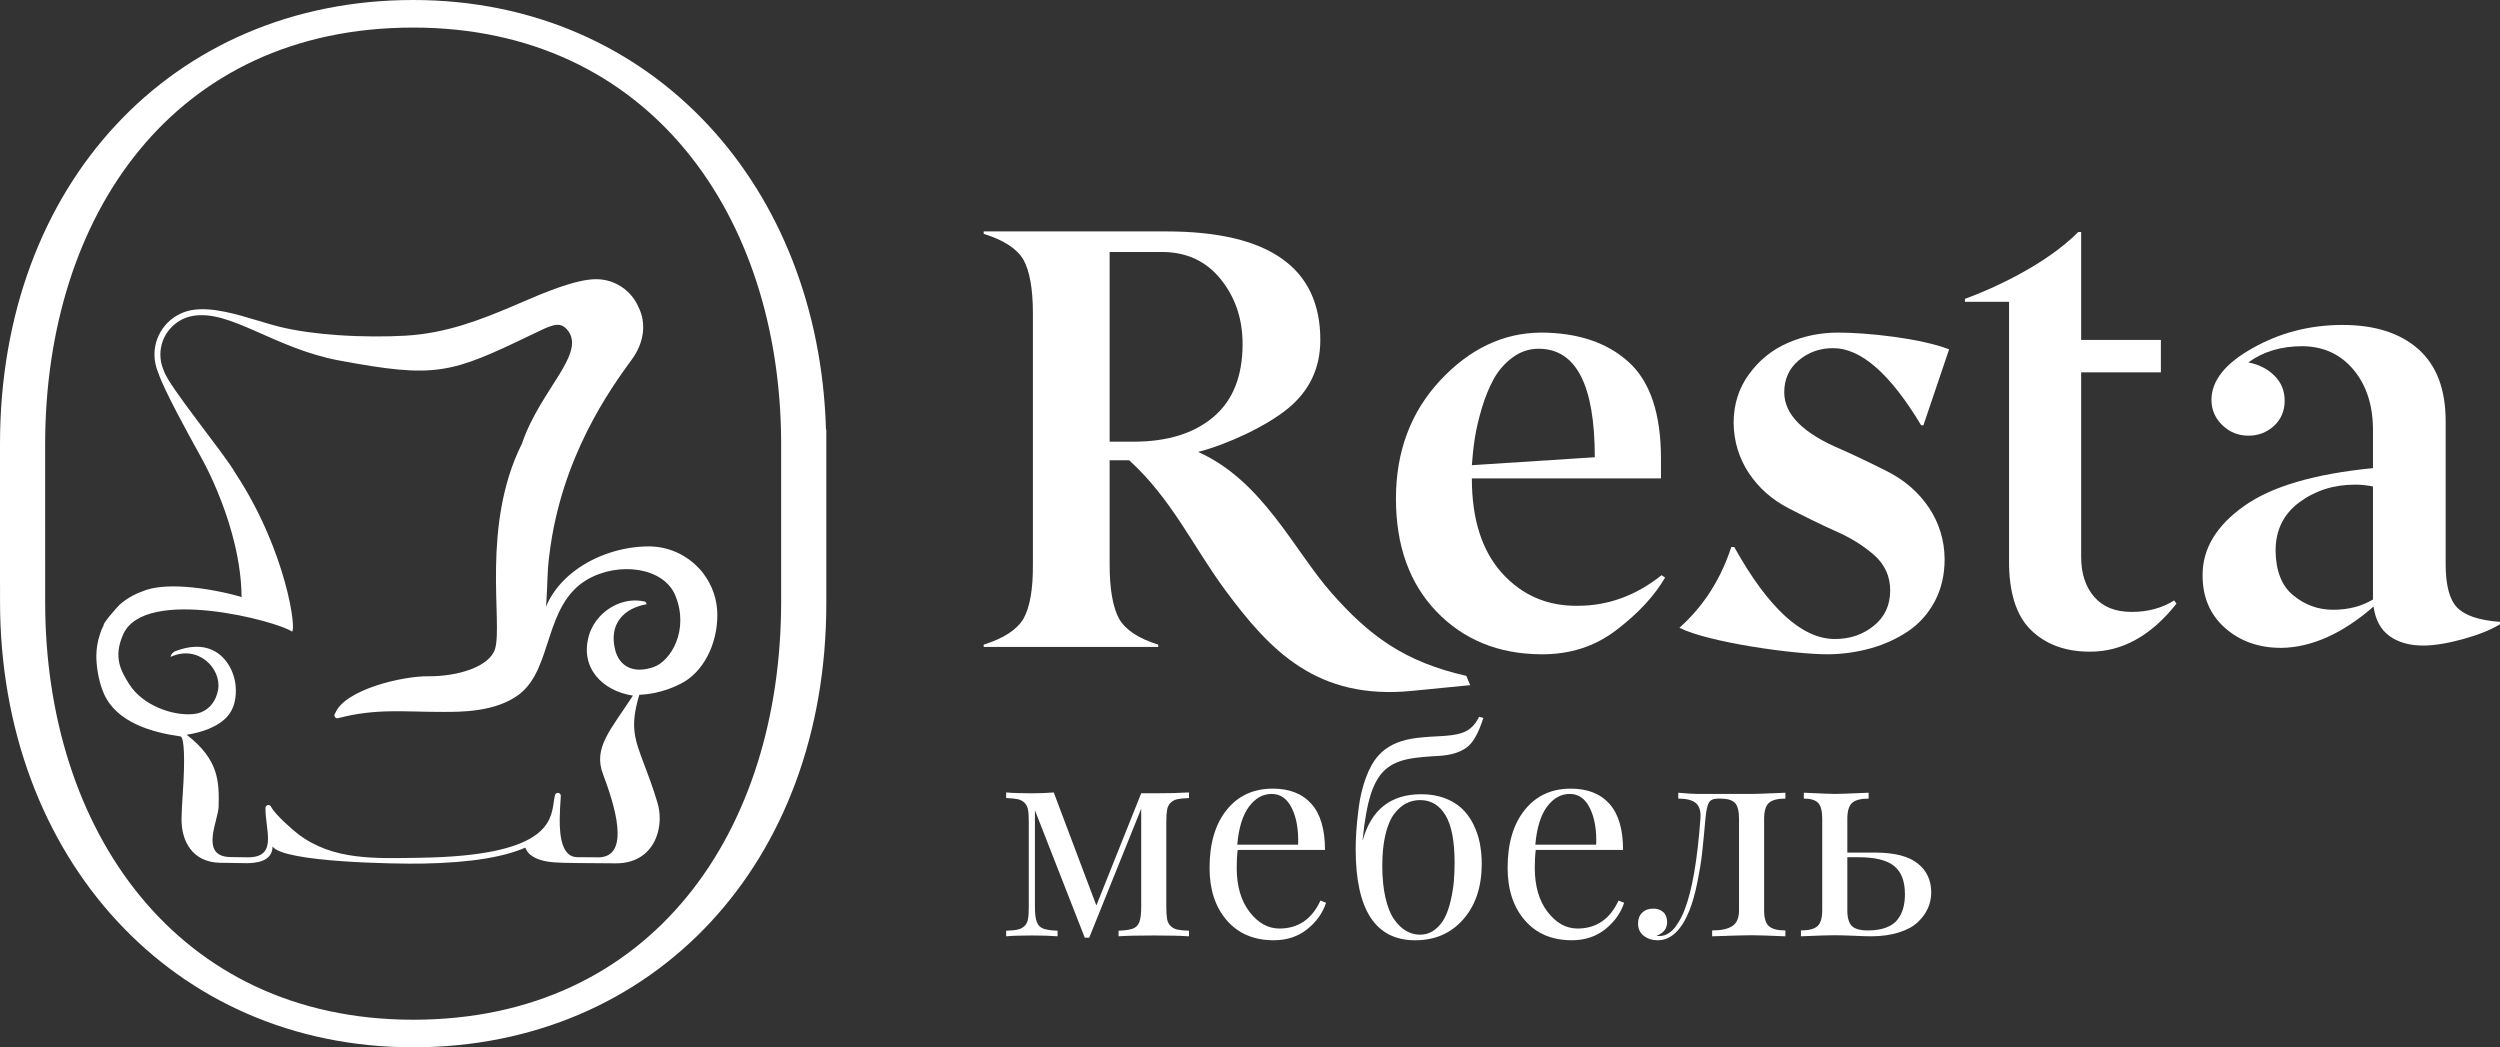 <svg width="148" height="62" viewBox="0 0 148 62" fill="none" xmlns="http://www.w3.org/2000/svg">
<rect x="0" y="0" width="148" height="62" fill="#333333" stroke="none"/>
<g clip-path="url(#clip0_63_1337)">
<path d="M24.458 7.32495e-05C31.579 7.32495e-05 37.634 2.79 41.944 7.427C46.16 11.962 48.691 18.261 48.898 25.433H48.918V35.711C48.918 43.405 46.377 49.946 42.073 54.583C37.723 59.27 31.585 62 24.46 62C17.316 62 11.243 59.191 6.929 54.525C2.552 49.792 0.002 43.154 0.002 35.615V34.675H3.05176e-05V26.288C3.05176e-05 18.595 2.541 12.054 6.845 7.417C11.195 2.729 17.333 -0 24.458 -0L24.458 7.32495e-05ZM24.458 1.632C10.288 1.632 2.672 12.744 2.672 26.326L2.674 35.652C2.674 49.099 10.413 60.368 24.46 60.368C38.63 60.368 46.244 49.202 46.244 35.62L46.244 26.16C46.188 12.762 38.444 1.632 24.458 1.632L24.458 1.632Z" fill="white"/>
<path d="M70.387 46.913V47.244C70.084 47.255 69.855 47.28 69.695 47.313C69.538 47.349 69.403 47.42 69.296 47.528C69.188 47.635 69.119 47.773 69.091 47.944C69.061 48.112 69.045 48.354 69.045 48.665V53.677C69.045 53.991 69.061 54.231 69.091 54.399C69.119 54.57 69.188 54.708 69.296 54.815C69.403 54.922 69.538 54.994 69.695 55.03C69.855 55.066 70.084 55.088 70.387 55.099V55.429C69.869 55.396 69.185 55.38 68.336 55.38C67.382 55.38 66.677 55.396 66.219 55.429V55.099C66.619 55.082 66.905 55.038 67.079 54.969C67.255 54.9 67.377 54.771 67.451 54.581C67.523 54.393 67.559 54.093 67.559 53.677V47.875L64.482 55.509H64.218L61.268 47.971V53.677C61.268 54.093 61.304 54.393 61.379 54.581C61.45 54.771 61.574 54.9 61.748 54.969C61.924 55.038 62.211 55.082 62.608 55.099V55.429C62.211 55.396 61.709 55.38 61.108 55.38C60.438 55.38 59.926 55.396 59.564 55.429V55.099C59.865 55.088 60.097 55.066 60.254 55.03C60.414 54.994 60.546 54.922 60.656 54.815C60.764 54.708 60.83 54.57 60.86 54.399C60.891 54.231 60.904 53.991 60.904 53.677V48.665C60.904 48.354 60.891 48.112 60.86 47.944C60.83 47.773 60.764 47.635 60.656 47.528C60.546 47.42 60.414 47.348 60.254 47.313C60.096 47.28 59.865 47.255 59.564 47.244V46.913C59.926 46.946 60.438 46.963 61.108 46.963C61.585 46.963 62.012 46.946 62.382 46.913L64.904 53.605L67.559 46.963H68.336C69.169 46.963 69.853 46.946 70.387 46.913H70.387ZM78.172 53.313L78.503 53.443C78.305 54.052 77.932 54.572 77.387 55.01C76.838 55.445 76.182 55.663 75.41 55.663C74.233 55.663 73.304 55.269 72.626 54.484C71.945 53.699 71.606 52.663 71.606 51.376C71.606 49.93 71.945 48.786 72.62 47.946C73.296 47.106 74.205 46.687 75.347 46.687C76.336 46.687 77.1 46.988 77.635 47.588C78.172 48.189 78.44 49.098 78.44 50.318H73.271C73.232 50.616 73.213 50.969 73.213 51.377C73.213 52.459 73.467 53.327 73.974 53.986C74.478 54.641 75.068 54.969 75.741 54.969C76.852 54.969 77.662 54.418 78.172 53.313L78.172 53.313ZM73.246 50.004H76.849C76.879 49.15 76.761 48.434 76.485 47.861C76.21 47.288 75.81 47.001 75.281 47.001C74.76 47.001 74.31 47.255 73.938 47.756C73.563 48.26 73.332 49.01 73.246 50.004H73.246ZM80.667 49.723L80.675 49.74C81.183 47.924 82.338 47.018 84.14 47.018C84.648 47.018 85.103 47.095 85.511 47.244C85.916 47.395 86.255 47.597 86.528 47.85C86.798 48.104 87.024 48.407 87.206 48.762C87.385 49.117 87.517 49.492 87.597 49.883C87.677 50.278 87.719 50.693 87.719 51.134C87.719 52.492 87.358 53.586 86.633 54.416C85.908 55.248 84.957 55.664 83.777 55.664C81.431 55.664 80.257 53.867 80.257 50.272C80.257 49.95 80.267 49.611 80.29 49.255C80.309 48.9 80.361 48.415 80.438 47.801C80.515 47.189 80.656 46.605 80.857 46.051C81.059 45.497 81.312 45.051 81.613 44.718C82.081 44.197 82.743 43.866 83.6 43.726C83.799 43.693 84.022 43.665 84.267 43.646C84.51 43.624 84.769 43.605 85.042 43.594C85.312 43.58 85.48 43.569 85.546 43.563C86.139 43.522 86.577 43.415 86.861 43.247C87.148 43.076 87.382 42.806 87.564 42.434L87.815 42.5C87.542 43.36 87.231 43.927 86.886 44.203C86.495 44.525 85.921 44.707 85.166 44.751C84.482 44.784 83.92 44.836 83.479 44.913C82.864 45.021 82.376 45.236 82.012 45.558C81.649 45.881 81.362 46.368 81.152 47.018C80.943 47.671 80.78 48.572 80.667 49.724V49.723ZM84.061 55.333C84.389 55.333 84.678 55.236 84.932 55.046C85.185 54.853 85.384 54.616 85.53 54.327C85.676 54.041 85.795 53.696 85.885 53.299C85.977 52.9 86.037 52.525 86.067 52.173C86.098 51.82 86.112 51.456 86.112 51.079C86.112 49.792 85.932 48.853 85.571 48.258C85.21 47.663 84.711 47.365 84.077 47.365C83.774 47.365 83.498 47.431 83.245 47.56C82.991 47.687 82.757 47.897 82.539 48.18C82.319 48.467 82.147 48.872 82.021 49.395C81.894 49.919 81.831 50.544 81.831 51.263C81.831 51.974 81.894 52.6 82.018 53.14C82.142 53.682 82.31 54.107 82.525 54.415C82.74 54.726 82.977 54.955 83.236 55.106C83.496 55.255 83.769 55.333 84.061 55.333ZM95.818 53.313L96.149 53.443C95.95 54.052 95.578 54.572 95.032 55.01C94.484 55.445 93.828 55.663 93.056 55.663C91.879 55.663 90.95 55.269 90.272 54.484C89.59 53.699 89.251 52.663 89.251 51.376C89.251 49.93 89.59 48.786 90.266 47.946C90.942 47.106 91.851 46.687 92.992 46.687C93.982 46.687 94.746 46.988 95.281 47.588C95.818 48.189 96.085 49.098 96.085 50.318H90.917C90.878 50.616 90.859 50.969 90.859 51.377C90.859 52.459 91.112 53.327 91.62 53.986C92.124 54.641 92.714 54.969 93.387 54.969C94.498 54.969 95.308 54.418 95.818 53.313L95.818 53.313ZM90.892 50.004H94.495C94.525 49.15 94.406 48.434 94.131 47.861C93.855 47.288 93.455 47.001 92.926 47.001C92.405 47.001 91.956 47.255 91.584 47.756C91.209 48.26 90.977 49.01 90.892 50.004H90.892ZM105.695 46.93V47.277C105.232 47.277 104.907 47.362 104.72 47.53C104.529 47.701 104.436 48.015 104.436 48.473V53.895C104.436 54.346 104.529 54.658 104.72 54.829C104.907 54.997 105.232 55.082 105.695 55.082V55.429C104.684 55.385 104.011 55.366 103.677 55.366C103.402 55.366 102.63 55.385 101.359 55.429V55.082C101.891 55.082 102.291 54.997 102.553 54.823C102.817 54.652 102.95 54.341 102.95 53.895V48.473C102.95 48.016 102.87 47.701 102.707 47.531C102.547 47.363 102.261 47.277 101.853 47.277H101.707C101.437 47.277 101.257 47.357 101.166 47.514C101.072 47.674 101.006 47.993 100.962 48.473C100.882 49.36 100.816 50.046 100.761 50.531C100.709 51.013 100.615 51.583 100.482 52.242C100.35 52.898 100.19 53.46 100.003 53.928C99.529 55.085 98.906 55.664 98.137 55.664C97.814 55.664 97.538 55.575 97.312 55.402C97.086 55.226 96.973 54.983 96.973 54.672C96.973 54.402 97.056 54.187 97.219 54.03C97.384 53.87 97.602 53.79 97.869 53.79C98.112 53.79 98.31 53.859 98.465 53.997C98.616 54.135 98.693 54.333 98.693 54.59C98.693 54.972 98.487 55.242 98.07 55.397C98.093 55.407 98.148 55.413 98.233 55.413C98.421 55.413 98.6 55.361 98.771 55.256C98.939 55.151 99.088 55.011 99.212 54.832C99.333 54.656 99.438 54.487 99.518 54.333C99.598 54.176 99.672 54.011 99.736 53.84C100.177 52.699 100.486 50.909 100.665 48.473C100.665 48.451 100.665 48.423 100.667 48.388C100.67 48.352 100.673 48.327 100.673 48.31C100.673 47.928 100.565 47.66 100.353 47.509C100.141 47.355 99.807 47.277 99.355 47.277V46.93C99.909 46.98 100.287 47.002 100.485 47.002H101.891H103.694C103.887 47.002 104.554 46.98 105.696 46.93L105.695 46.93ZM109.362 50.473H111.002C112.143 50.473 112.984 50.685 113.522 51.112C114.059 51.536 114.329 52.109 114.329 52.831C114.329 53.153 114.266 53.462 114.137 53.759C114.007 54.054 113.808 54.33 113.541 54.586C113.276 54.842 112.902 55.046 112.425 55.197C111.945 55.352 111.388 55.429 110.751 55.429C110.564 55.429 110.222 55.418 109.731 55.396C109.238 55.374 108.852 55.366 108.571 55.366C108.281 55.366 107.628 55.385 106.616 55.429V55.082C107.079 55.082 107.405 54.996 107.595 54.829C107.782 54.658 107.876 54.346 107.876 53.894V48.472C107.876 48.015 107.796 47.701 107.633 47.53C107.474 47.362 107.19 47.277 106.787 47.277V46.929C107.832 46.979 108.447 47.001 108.637 47.001C108.824 47.001 109.486 46.979 110.622 46.929V47.277C110.158 47.277 109.833 47.362 109.646 47.53C109.456 47.701 109.362 48.015 109.362 48.472V50.473H109.362ZM109.362 50.748V53.894C109.362 54.338 109.453 54.644 109.632 54.82C109.814 54.994 110.128 55.082 110.575 55.082C110.999 55.082 111.36 55.027 111.661 54.911C111.959 54.798 112.187 54.638 112.342 54.429C112.499 54.22 112.609 53.994 112.672 53.754C112.739 53.514 112.772 53.241 112.772 52.935C112.772 52.164 112.557 51.608 112.129 51.263C111.699 50.919 110.999 50.748 110.023 50.748H109.362V50.748Z" fill="white"/>
<path d="M10.591 38.492H10.592L10.586 38.476C11.527 38.162 12.232 38.273 12.747 38.573C13.264 38.874 13.582 39.361 13.756 39.8C13.773 39.843 13.791 39.893 13.81 39.949C13.888 40.184 13.934 40.407 13.951 40.619C14.007 41.31 13.868 41.957 13.461 42.413C12.888 43.055 11.894 43.369 11.051 43.497C12.968 44.979 12.975 46.284 12.943 47.746C12.925 48.573 11.805 50.674 13.596 50.737L14.643 50.753C15.625 50.767 15.856 50.298 15.865 49.69C15.869 49.411 15.829 49.091 15.79 48.773C15.751 48.458 15.713 48.143 15.716 47.845C15.708 47.762 15.762 47.684 15.845 47.662C15.938 47.637 16.034 47.692 16.059 47.785C16.301 48.228 17.308 49.121 17.668 49.392C19.725 50.943 22.187 50.823 24.929 50.778C32.325 50.658 32.61 48.677 32.78 47.498C32.801 47.349 32.821 47.212 32.853 47.084C32.867 46.997 32.945 46.933 33.035 46.938C33.132 46.943 33.206 47.025 33.201 47.122H33.2C33.195 47.222 33.188 47.316 33.182 47.418C33.162 47.724 33.138 48.099 33.135 48.475C33.126 49.546 33.279 50.737 34.169 50.744L35.51 50.754C37.326 50.641 36.386 47.648 35.698 45.831C35.105 44.266 36.129 43.244 37.47 41.181C35.644 40.901 34.301 39.512 34.874 37.591C34.99 37.201 35.202 36.838 35.48 36.53C36.125 35.814 37.132 35.391 38.126 35.604C38.21 35.614 38.277 35.684 38.28 35.771C36.922 36.003 36.028 36.949 36.419 38.48C36.656 39.412 37.453 39.917 38.685 39.493C39.718 39.137 40.815 37.298 39.982 35.259C39.293 33.573 36.621 33.234 34.77 34.307C32.187 35.805 32.741 39.572 30.741 41.102C29.332 42.179 27.19 42.139 26.307 42.145C23.975 42.156 22.327 41.913 20.028 42.512C19.97 42.532 19.903 42.521 19.854 42.477C19.782 42.413 19.776 42.302 19.84 42.23L19.841 42.23C20.405 40.821 23.821 40.021 25.341 40.035C27.108 40.05 28.999 39.471 29.312 38.397C29.764 36.85 28.475 31.105 30.899 26.264C31.991 23.034 34.806 20.866 33.549 19.486C33.1 18.993 32.605 19.267 31.476 19.811C26.658 22.134 25.799 22.405 20.09 21.343C16.227 20.625 13.628 18.304 11.405 18.703C10.857 18.801 10.376 19.091 10.034 19.502C9.697 19.904 9.494 20.424 9.494 20.99C9.494 21.154 9.511 21.313 9.543 21.464C9.574 21.616 9.621 21.763 9.681 21.904C9.685 21.911 9.689 21.919 9.692 21.928C9.696 21.937 9.7 21.947 9.703 21.957L9.699 21.958V21.959L9.703 21.958C9.99 22.88 13.332 26.919 13.931 28.004C16.999 32.659 17.584 37.485 17.27 37.383C16.491 36.799 8.587 34.668 7.294 37.553C6.684 38.914 7.168 39.733 7.647 40.498C8.421 41.737 10.181 42.386 11.426 42.275C12.403 42.187 12.817 41.414 12.914 40.825C13.12 39.57 11.721 38.144 10.109 38.885C10.073 38.796 10.248 38.601 10.338 38.566L10.403 38.728L10.338 38.566C10.414 38.536 10.492 38.508 10.573 38.48C10.578 38.478 10.582 38.477 10.586 38.475L10.592 38.492L10.591 38.492ZM6.15 41.065C5.805 40.283 5.703 39.338 5.703 38.846C5.703 38.618 5.722 38.392 5.759 38.172C5.796 37.95 5.852 37.733 5.925 37.523L5.926 37.518L5.929 37.509C5.954 37.428 5.984 37.348 6.017 37.269C6.053 37.185 6.095 37.092 6.14 37.014C6.034 36.953 6.992 35.877 7.088 35.793C7.473 35.456 7.922 35.19 8.415 35.016C9.061 34.731 9.994 34.674 10.964 34.74C12.177 34.822 13.459 35.095 14.302 35.346C14.294 34.07 14.061 32.768 13.725 31.556C13.238 29.796 12.532 28.227 11.977 27.203C11.938 27.131 11.866 27 11.772 26.83C11.176 25.751 9.704 23.086 9.381 22.096L9.376 22.089L9.376 22.089C9.37 22.078 9.365 22.067 9.362 22.056C9.359 22.048 9.357 22.039 9.355 22.03C9.288 21.872 9.236 21.706 9.2 21.533C9.163 21.356 9.144 21.174 9.144 20.989C9.144 20.338 9.377 19.741 9.765 19.277C10.158 18.806 10.712 18.473 11.342 18.359C12.514 18.149 14.007 18.599 15.319 18.995C15.766 19.13 16.192 19.258 16.564 19.349C17.602 19.602 18.796 19.755 19.974 19.838C21.467 19.943 22.93 19.934 24.012 19.872C25.205 19.803 26.311 19.569 27.35 19.255C28.398 18.938 29.372 18.541 30.3 18.148C30.373 18.117 30.559 18.037 30.766 17.947C32.081 17.38 34.054 16.528 35.291 16.528C35.847 16.528 36.364 16.695 36.796 16.981C37.237 17.273 37.589 17.691 37.8 18.184L37.805 18.194L37.805 18.194C38.034 18.652 38.124 19.177 38.054 19.722C37.988 20.235 37.78 20.764 37.412 21.27C36.788 22.126 35.739 23.568 34.759 25.525C33.781 27.478 32.87 29.947 32.52 32.862C32.504 32.987 32.492 33.094 32.479 33.201C32.338 34.411 32.468 36.587 31.91 38.168C31.6 39.047 31.137 39.751 30.568 40.323C30.511 40.38 29.457 40.996 30.374 40.253C31.198 39.622 31.851 38.665 31.994 37.218C32.138 35.777 32.929 34.619 34.021 33.794C35.263 32.855 36.898 32.347 38.403 32.347C38.989 32.347 39.547 32.472 40.052 32.696L40.052 32.696C40.058 32.698 40.063 32.701 40.069 32.704C40.584 32.936 41.042 33.272 41.416 33.685L41.416 33.684L41.42 33.687L41.426 33.694C41.465 33.736 41.502 33.778 41.536 33.819C41.57 33.861 41.606 33.907 41.644 33.959L41.644 33.959L41.646 33.962H41.646L41.65 33.967C41.909 34.311 42.116 34.698 42.256 35.116C42.393 35.523 42.467 35.958 42.467 36.408C42.467 38.183 41.603 39.823 40.307 40.471C40.146 40.552 39.167 41.082 37.848 41.13C37.285 43.007 37.558 43.729 38.138 45.261C38.363 45.853 38.632 46.564 38.92 47.511C39.009 47.806 39.056 48.133 39.054 48.464C39.049 48.986 38.924 49.523 38.65 49.975C38.373 50.434 37.946 50.806 37.343 50.988C37.078 51.069 36.78 51.112 36.447 51.109L34.166 51.092C32.92 51.082 32.45 51.048 32.012 50.913C31.219 50.669 31.143 50.253 31.097 50.179C29.918 50.697 28.02 51.076 24.934 51.126C23.576 51.148 16.755 51.062 16.137 50.109C16.122 51.044 15.095 51.086 14.639 51.1L13.036 51.077C11.368 51.052 10.727 49.762 10.747 48.461C10.754 47.987 10.784 47.505 10.817 47.032C10.964 44.909 10.907 43.625 10.677 43.593C8.996 43.363 6.901 42.769 6.15 41.064V41.065ZM9.535 22.008L9.606 21.986H9.605L9.535 22.008ZM9.623 21.982H9.624H9.622L9.622 21.982L9.623 21.982ZM9.64 21.976L9.642 21.976L9.64 21.976L9.639 21.977L9.64 21.976ZM9.535 22.002L9.555 21.991L9.535 22.002ZM9.557 21.989H9.557H9.557ZM9.571 21.982L9.572 21.981H9.571L9.571 21.982H9.571Z" fill="white"/>
<path d="M118.935 33.166V17.865H116.325V17.693C118.004 17.082 121.133 15.654 123.031 13.736H123.204V20.123H127.924V22.043H123.204V32.958C123.204 33.944 123.459 34.734 123.971 35.328C124.482 35.928 125.225 36.225 126.2 36.225C127.151 36.225 127.99 35.999 128.709 35.548L128.846 35.738C127.336 37.645 125.623 38.59 123.709 38.578C122.27 38.578 121.108 38.153 120.225 37.289C119.354 36.436 118.923 35.055 118.935 33.165V33.166Z" fill="white"/>
<path d="M108.623 37.83C109.521 37.83 110.288 37.568 110.93 37.045C111.578 36.522 111.899 35.827 111.899 34.954C111.899 34.122 111.584 33.427 110.96 32.868C110.306 32.298 109.533 31.816 108.623 31.424C107.868 31.086 106.965 30.646 105.906 30.099C104.908 29.589 104.117 28.888 103.528 28.002C102.946 27.117 102.642 26.124 102.631 25.037C102.631 23.944 102.934 22.981 103.54 22.155C104.141 21.324 104.908 20.706 105.835 20.302C106.769 19.891 107.767 19.689 108.832 19.689C110.508 19.689 113.704 20.022 115.387 20.682L113.867 25.174H113.731C111.906 22.131 110.169 20.61 108.523 20.61C107.732 20.61 107.054 20.854 106.483 21.335C105.912 21.817 105.627 22.447 105.627 23.225C105.627 24.538 106.751 25.661 108.992 26.6C109.759 26.938 110.681 27.378 111.763 27.925C112.779 28.447 113.594 29.16 114.2 30.064C114.801 30.973 115.11 31.983 115.122 33.094C115.122 34.033 114.925 34.871 114.539 35.601C114.147 36.332 113.623 36.92 112.963 37.366C112.298 37.812 111.566 38.15 110.758 38.376C109.949 38.602 109.099 38.729 108.207 38.733C106.186 38.74 101.143 38.029 99.424 37.167C100.517 36.176 101.73 34.718 102.494 32.381H102.666C104.688 36.011 106.674 37.829 108.624 37.829L108.623 37.83Z" fill="white"/>
<path d="M91.189 38.733C88.692 38.709 86.647 37.871 85.042 36.208C83.442 34.538 82.64 32.31 82.64 29.523C82.64 26.742 83.508 24.407 85.25 22.53C86.992 20.658 88.972 19.714 91.189 19.69C93.407 19.69 95.155 20.278 96.433 21.448C97.699 22.607 98.329 24.508 98.329 27.14V28.323H87.134C87.134 30.729 87.723 32.589 88.906 33.914C90.095 35.233 91.593 35.887 93.4 35.863C95.202 35.863 96.855 35.257 98.365 34.051L98.573 34.193C97.937 35.281 96.98 36.315 95.701 37.289C94.423 38.275 92.919 38.757 91.189 38.733L91.189 38.733ZM91.088 20.646C90.518 20.646 90.006 20.819 89.542 21.163C89.085 21.502 88.716 21.924 88.436 22.423C88.163 22.922 87.919 23.504 87.723 24.164C87.527 24.823 87.39 25.423 87.307 25.958C87.224 26.493 87.17 27.022 87.135 27.539L94.412 27.069C94.412 22.791 93.306 20.646 91.088 20.646V20.646Z" fill="white"/>
<path d="M87.034 40.561L83.578 40.901C77.967 41.453 75.19 38.527 72.539 34.942C70.642 32.377 69.366 29.536 66.848 27.248H65.69V33.409C65.69 34.871 65.88 35.946 66.249 36.63C66.629 37.289 67.402 37.8 68.567 38.163V38.299H58.234V38.163C59.423 37.788 60.202 37.277 60.589 36.63C60.969 35.952 61.159 34.883 61.148 33.409V18.543C61.148 17.105 60.957 16.047 60.589 15.376C60.202 14.722 59.423 14.211 58.234 13.843V13.7H69.037C75.119 13.7 78.163 15.845 78.163 20.123C78.163 21.787 77.524 23.133 76.248 24.182C74.979 25.224 72.678 26.304 70.924 26.755C74.751 28.447 76.605 32.589 78.832 35.109C81.058 37.629 83.12 39.176 86.807 40.013L87.033 40.56L87.034 40.561ZM65.69 14.918V26.148H67.105C69.103 26.148 70.678 25.661 71.832 24.687C72.985 23.712 73.561 22.274 73.561 20.367C73.561 18.882 73.133 17.604 72.266 16.529C71.403 15.459 70.244 14.918 68.793 14.918H65.69V14.918Z" fill="white"/>
<path d="M140.48 27.712V25.529C140.492 24.05 140.116 22.845 139.346 21.909C138.576 20.979 137.562 20.507 136.302 20.495C135.031 20.495 133.969 20.818 133.103 21.456C133.724 21.575 134.231 21.831 134.643 22.237C135.049 22.637 135.252 23.132 135.252 23.728C135.252 24.325 135.043 24.814 134.625 25.208C134.208 25.595 133.7 25.792 133.103 25.792C132.507 25.792 131.994 25.583 131.564 25.172C131.134 24.754 130.919 24.259 130.919 23.675C130.919 22.535 131.737 21.51 133.366 20.603C134.983 19.69 136.756 19.237 138.684 19.237C140.593 19.237 142.085 19.714 143.166 20.669C144.246 21.629 144.783 23.049 144.783 24.933V33.409C144.783 34.644 145.01 35.496 145.463 35.968C145.923 36.439 146.764 36.725 148 36.815V36.958C147.439 37.298 146.705 37.59 145.791 37.841C144.872 38.091 144.096 38.217 143.452 38.217C142.64 38.217 141.972 38.026 141.453 37.65C140.933 37.268 140.623 36.69 140.515 35.908C138.665 37.519 136.839 38.33 135.043 38.354C133.718 38.354 132.608 37.96 131.712 37.167C130.823 36.373 130.382 35.324 130.394 34.023C130.394 32.473 131.217 31.113 132.859 29.95C134.482 28.799 137.018 28.053 140.48 27.713L140.48 27.712ZM139.417 28.691C138.158 28.691 137.06 29.042 136.117 29.74C135.18 30.438 134.715 31.392 134.715 32.603C134.732 33.808 135.079 34.679 135.741 35.228C136.433 35.806 137.221 36.098 138.122 36.098C139.018 36.098 139.805 35.896 140.48 35.49V28.798C140.11 28.726 139.752 28.69 139.417 28.69L139.417 28.691Z" fill="white"/>
</g>
<defs>
<clipPath id="clip0_63_1337">
<rect width="148" height="62" fill="white"/>
</clipPath>
</defs>
</svg>
